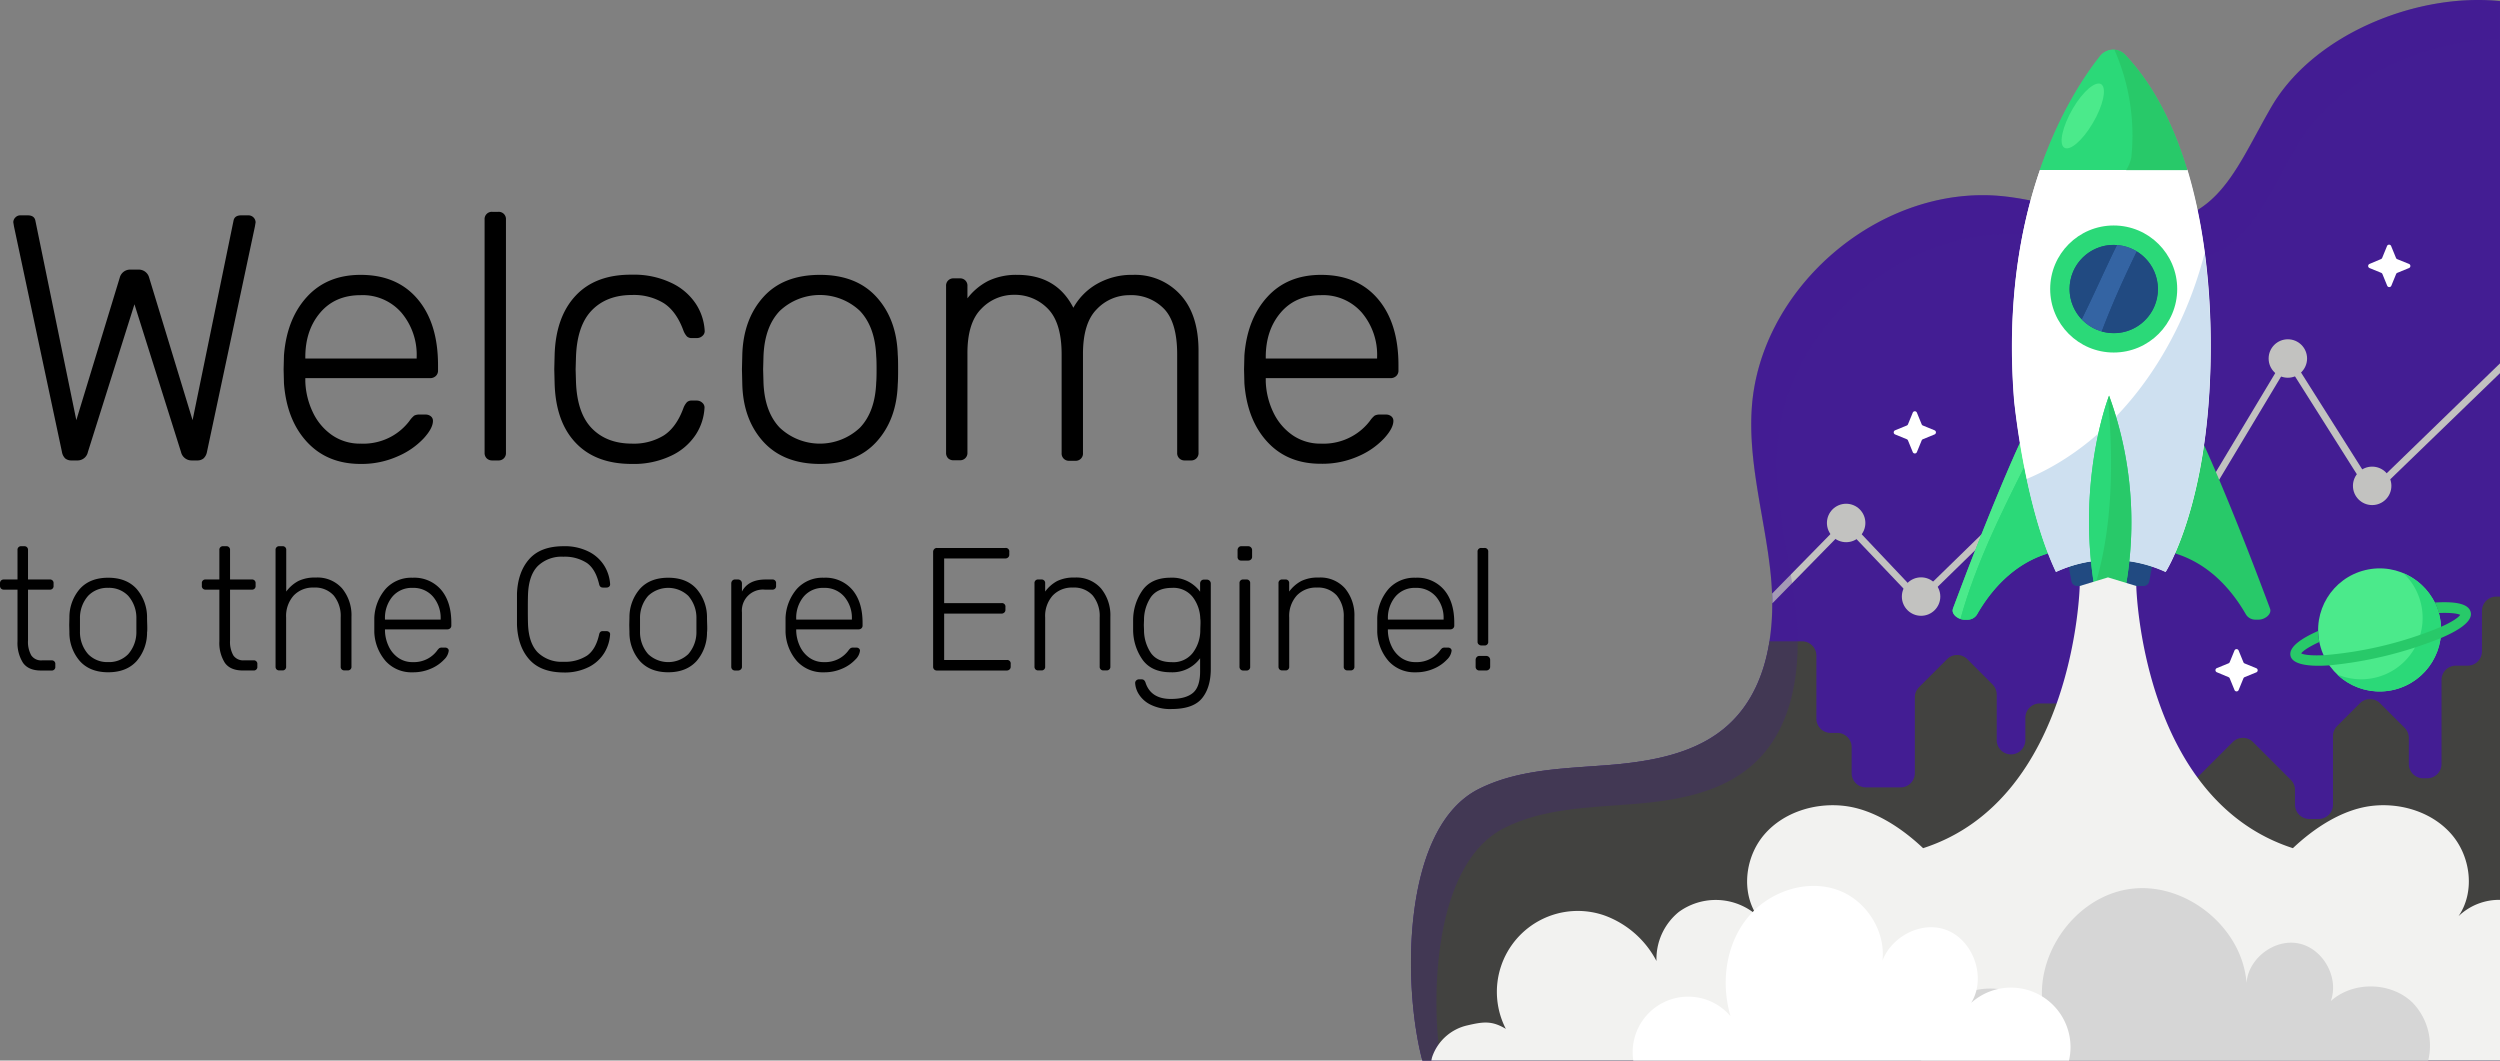 <svg xmlns="http://www.w3.org/2000/svg" viewBox="0 0 714 302.89"><rect x="0" y="0" width="714" height="302.89" fill="#808080" stroke="none"/><defs><style>.cls-1{isolation:isolate;}.cls-2,.cls-5{fill:#431d93;}.cls-3{fill:#c2c2c0;}.cls-4{fill:#424240;}.cls-5{opacity:0.24;mix-blend-mode:multiply;}.cls-6{fill:#2bd978;}.cls-7{fill:#4bea8b;}.cls-8{fill:#28c969;}.cls-9{fill:#214a81;}.cls-10{fill:#fff;}.cls-11{fill:#cee0f0;}.cls-12{fill:#3464a3;}.cls-13{fill:#f2f2f0;}.cls-14{fill:#d6d6d6;}</style></defs><title>signup</title><g class="cls-1"><g id="Layer_2" data-name="Layer 2"><g id="OBJECTS"><path class="cls-2" d="M715,.32V302.89H407.23c-5.61-21-6.06-66.39,16.11-77.55,11.14-5.6,24.07-5.83,36.5-6.8,2.48-.19,5-.43,7.49-.77,10-1.32,20-4.07,27.33-10.8,6.75-6.16,10.27-14.69,11.71-23.81a69.18,69.18,0,0,0,.79-10.88c0-.94,0-1.87-.06-2.8-.08-2-.23-4.07-.44-6.06-1.67-15.55-6.32-30.9-5.37-46.51,2.14-35,37-64.51,71.84-60.86,11,1.14,21.43,5,32.27,6.89,28,4.77,33.07-13,44.3-32.39C661.83,9.65,691.51-2.13,715,.32Z" transform="translate(-1)"/><path class="cls-3" d="M715,103.78v2.79L683.65,136.9l-5.35,5.17-4.18-6.62-19.69-31.16L626.17,151.4l-18.76-35.54-53,51.72-5.33,5.2-4.39-4.64L531.24,154l-3-3.16-3.06,3.11-18,18.37c0-.94,0-1.87-.06-2.8l16.67-17,4.5-4.59,4.42,4.67,13.13,13.87,3.28,3.47,4-3.86,54.87-53.52,18.35,34.77,28.11-46.84,21.23,33.6,3.06,4.84,3.92-3.79Z" transform="translate(-1)"/><circle class="cls-3" cx="527.26" cy="149.36" r="5.49"/><circle class="cls-3" cx="548.66" cy="170.38" r="5.49"/><circle class="cls-3" cx="653.41" cy="102.39" r="5.49"/><circle class="cls-3" cx="677.49" cy="138.76" r="5.49"/><path class="cls-4" d="M715,170.38V302.89H407.23c-5.61-21-6.06-66.39,16.11-77.55,11.14-5.6,24.07-5.83,36.5-6.8,2.48-.19,5-.43,7.49-.77,10-1.32,20-4.07,27.33-10.8,6.75-6.16,10.27-14.69,11.71-23.81h9.3a4.08,4.08,0,0,1,4.09,4.08v18a4.08,4.08,0,0,0,4.09,4.08h1.89a4.08,4.08,0,0,1,4.09,4.09v7.39a4.08,4.08,0,0,0,4.08,4.08h9.88a4.08,4.08,0,0,0,4.09-4.08V199.15a4.08,4.08,0,0,1,1.2-2.89l8-8a4.09,4.09,0,0,1,5.78,0l7.2,7.21a4.08,4.08,0,0,1,1.2,2.89v13a4.08,4.08,0,0,0,4.09,4.09h0a4.08,4.08,0,0,0,4.09-4.09V205a4.09,4.09,0,0,1,4.08-4.09h22.37A4.08,4.08,0,0,1,610,205v15.83a4.08,4.08,0,0,0,4.09,4.08H624a4.08,4.08,0,0,0,2.89-1.2l11.79-11.78a4.09,4.09,0,0,1,5.78,0l10.8,10.8a4.09,4.09,0,0,1,1.2,2.89v4.19a4.08,4.08,0,0,0,4.09,4.09h2.66a4.08,4.08,0,0,0,4.09-4.09V210.23a4.09,4.09,0,0,1,1.2-2.89l6.48-6.48a4.09,4.09,0,0,1,5.78,0l7,7a4.09,4.09,0,0,1,1.2,2.89v7.44a4.09,4.09,0,0,0,4.09,4.09h1.16a4.09,4.09,0,0,0,4.09-4.09V194.2a4.09,4.09,0,0,1,4.08-4.09h3.38a4.09,4.09,0,0,0,4.09-4.09V174.47a4.08,4.08,0,0,1,4.09-4.08Z" transform="translate(-1)"/><path class="cls-5" d="M430.62,236.47c11.13-5.6,24.07-5.84,36.5-6.8s25.61-3.16,34.81-11.57c11.55-10.54,13.66-28,12-43.56s-6.32-30.9-5.37-46.51c2.14-35,37-64.51,71.84-60.86,11,1.14,21.43,5,32.28,6.89,28,4.77,33.06-13,44.3-32.39,10.9-18.79,36-30.21,58-30.54V.32c-23.49-2.45-53.17,9.33-65.3,30.23-11.24,19.38-16.33,37.16-44.3,32.39-10.85-1.85-21.32-5.75-32.28-6.89-34.88-3.64-69.7,25.86-71.84,60.86-1,15.61,3.71,31,5.37,46.51s-.45,33-12,43.56c-9.2,8.41-22.39,10.6-34.81,11.57s-25.37,1.2-36.5,6.8c-22.17,11.16-21.72,56.57-16.11,77.55h5.13C409.29,280,411.83,245.92,430.62,236.47Z" transform="translate(-1)"/><path class="cls-6" d="M565.75,175.32c3.8-6.57,10.16-14.22,20.14-17.27l-8-31.53s-7.26,15.45-19.11,47.26c-.63,1.69,1.57,3.19,3.2,3.19H563A3.15,3.15,0,0,0,565.75,175.32Z" transform="translate(-1)"/><path class="cls-7" d="M577.88,126.52s-7.26,15.45-19.11,47.26c-.5,1.33.78,2.55,2.14,3,4.31-15.52,11.39-29.8,18.55-44Z" transform="translate(-1)"/><path class="cls-6" d="M560.91,176.78A3.45,3.45,0,0,0,562,177H563a3.15,3.15,0,0,0,2.7-1.65c3.8-6.57,10.16-14.22,20.14-17.27l-6.43-25.31C572.3,147,565.22,161.26,560.91,176.78Z" transform="translate(-1)"/><path class="cls-8" d="M642.34,175.32c-3.8-6.57-10.16-14.22-20.14-17.27l8-31.53s7.26,15.45,19.11,47.26c.63,1.69-1.57,3.19-3.2,3.19H645A3.15,3.15,0,0,1,642.34,175.32Z" transform="translate(-1)"/><path class="cls-9" d="M613.17,167.36h-19a1.66,1.66,0,0,1-1.57-1.4l-1-5.14a1.75,1.75,0,0,1,1.57-2.19h21.1a1.75,1.75,0,0,1,1.57,2.19l-1,5.14A1.66,1.66,0,0,1,613.17,167.36Z" transform="translate(-1)"/><path class="cls-10" d="M576.28,114.4s2.92,29.94,11.94,48.91a37.37,37.37,0,0,1,31.31,0S629.87,147.3,632,112c1.22-20.33-.24-43.53-6.26-63.53H583.65C578,64.79,574.06,86.66,576.28,114.4Z" transform="translate(-1)"/><path class="cls-10" d="M630.65,72.28a151.1,151.1,0,0,0-5-23.72H583.59c-5.6,16.29-9.59,38.16-7.37,65.9a224.71,224.71,0,0,0,3.59,22.34C604.9,126.3,623.26,101,630.65,72.28Z" transform="translate(-1)"/><path class="cls-11" d="M579.81,136.8c1.87,8.78,4.57,18.63,8.35,26.57a37.37,37.37,0,0,1,31.31,0s10.35-16,12.47-51.28a211.65,211.65,0,0,0-1.29-39.81C623.26,101,604.9,126.3,579.81,136.8Z" transform="translate(-1)"/><path class="cls-6" d="M600.71,16.12c-4.23,5.35-11.49,16.08-17.12,32.44h42.08c-3.86-12.8-9.58-24.28-17.67-32.84A4.72,4.72,0,0,0,600.71,16.12Z" transform="translate(-1)"/><path class="cls-6" d="M604.88,14.23a4.83,4.83,0,0,0-4.17,1.89c-4.23,5.35-11.49,16.08-17.12,32.44h24.64A11.21,11.21,0,0,0,609.7,45,60.59,60.59,0,0,0,604.88,14.23Z" transform="translate(-1)"/><path class="cls-7" d="M598.66,35.23c3-5,4.07-10,2.5-11.14S595.92,26,593,31s-4.07,10-2.5,11.14S595.7,40.23,598.66,35.23Z" transform="translate(-1)"/><path class="cls-8" d="M608,15.72a4.73,4.73,0,0,0-3.12-1.5A60.59,60.59,0,0,1,609.7,45a11.21,11.21,0,0,1-1.47,3.59h17.44C621.82,35.77,616.1,24.28,608,15.72Z" transform="translate(-1)"/><path class="cls-6" d="M606.67,174.32A105.45,105.45,0,0,0,603.35,113s-10.64,27-2.92,61.21a3.33,3.33,0,0,0,3.13,2.74h0A3.3,3.3,0,0,0,606.67,174.32Z" transform="translate(-1)"/><path class="cls-6" d="M603.05,113.82c-1.54,4.36-8.49,26.25-3.87,54C604.45,150.56,604.59,132.19,603.05,113.82Z" transform="translate(-1)"/><path class="cls-8" d="M603.35,113s-.11.28-.29.81c1.54,18.37,1.4,36.74-3.87,54q.52,3.15,1.25,6.39a3.15,3.15,0,0,0,6.24.09A105.45,105.45,0,0,0,603.35,113Z" transform="translate(-1)"/><circle class="cls-6" cx="603.67" cy="82.54" r="18.14"/><circle class="cls-9" cx="603.67" cy="82.54" r="12.59"/><path class="cls-12" d="M605.59,70c-3.48,7.06-6.57,14.2-10.06,21.19a12.61,12.61,0,0,0,5.76,3.47c2.92-7.86,6.36-15.39,10-22.85A12.54,12.54,0,0,0,605.59,70Z" transform="translate(-1)"/><path class="cls-9" d="M611.25,71.81c-3.6,7.45-7,15-10,22.85a12.58,12.58,0,0,0,10-22.85Z" transform="translate(-1)"/><path class="cls-9" d="M604.67,69.95a12.58,12.58,0,0,0-9.14,21.24c3.49-7,6.58-14.13,10.06-21.19C605.29,70,605,69.95,604.67,69.95Z" transform="translate(-1)"/><path class="cls-10" d="M683.94,70.35l1.36,3.32a.64.64,0,0,0,.35.35L689,75.37a.64.64,0,0,1,0,1.19l-3.32,1.36a.64.64,0,0,0-.35.35l-1.36,3.32a.64.64,0,0,1-1.19,0l-1.36-3.32a.64.64,0,0,0-.35-.35l-3.32-1.36a.64.64,0,0,1,0-1.19L681,74a.64.64,0,0,0,.35-.35l1.36-3.32A.64.64,0,0,1,683.94,70.35Z" transform="translate(-1)"/><path class="cls-10" d="M548.47,117.86l1.36,3.32a.64.64,0,0,0,.35.35l3.32,1.36a.64.64,0,0,1,0,1.19l-3.32,1.36a.64.64,0,0,0-.35.35l-1.36,3.32a.64.64,0,0,1-1.19,0l-1.36-3.32a.64.64,0,0,0-.35-.35l-3.32-1.36a.64.64,0,0,1,0-1.19l3.32-1.36a.64.64,0,0,0,.35-.35l1.36-3.32A.64.64,0,0,1,548.47,117.86Z" transform="translate(-1)"/><path class="cls-10" d="M640.36,185.81l1.36,3.32a.64.64,0,0,0,.35.35l3.32,1.36a.64.64,0,0,1,0,1.19l-3.32,1.36a.64.64,0,0,0-.35.35l-1.36,3.32a.64.64,0,0,1-1.19,0l-1.36-3.32a.64.64,0,0,0-.35-.35L634.14,192a.64.64,0,0,1,0-1.19l3.32-1.36a.64.64,0,0,0,.35-.35l1.36-3.32A.64.64,0,0,1,640.36,185.81Z" transform="translate(-1)"/><path class="cls-13" d="M715,257v45.88H409.8a7.43,7.43,0,0,1,.27-1.13,13.82,13.82,0,0,1,10-8.9c4.55-1.06,7-1.4,11,1a23.11,23.11,0,0,1,28.18-32.39,27.29,27.29,0,0,1,14.84,13,17.32,17.32,0,0,1,6.37-14,17.92,17.92,0,0,1,21.1,0,14.18,14.18,0,0,1,1.37,1.2,17.68,17.68,0,0,1-1-1.62c-3.55-6.83-2.09-15.87,3-21.75,5.5-6.36,14.49-9.11,22.84-8.12s16.37,6.29,22.47,12.07c43.33-14,44.73-74.88,44.73-74.88l8.07-2.46,8.08,2.46s1.39,60.88,44.73,74.88c6.1-5.78,14.12-11.07,22.47-12.07s17.34,1.76,22.84,8.12,6.76,16.41,2,23.37A16.76,16.76,0,0,1,715,257Z" transform="translate(-1)"/><path class="cls-14" d="M694.49,302.89H549.66c.85-7.61,4.21-15.06,10.92-18.51a20.37,20.37,0,0,1,24.19,4.87c-3.47-15.67,8.48-33,24.35-35.33s32.3,10.82,33.49,26.82c.51-7.08,8.08-12.76,15-11.27s11.5,9.78,9.06,16.44c6.36-5.74,17.19-5.54,23.34.43A17.69,17.69,0,0,1,694.49,302.89Z" transform="translate(-1)"/><path class="cls-10" d="M591.91,302.89H467.47a15.86,15.86,0,0,1,27.77-12.65c-2.76-9.36-1.43-20.12,4.59-27.79a22.39,22.39,0,0,1,1.77-2L502,260c6.25-6,15.79-8.75,23.94-5.78s13.64,11.78,12.69,20.13c2.57-6.74,10.78-11.23,17.77-8.92,8.11,2.68,12.09,13.71,7.56,21a17,17,0,0,1,27.94,16.47Z" transform="translate(-1)"/><circle class="cls-7" cx="680.63" cy="179.88" r="17.57" transform="translate(-24.21 165.11) rotate(-13.6)"/><path class="cls-6" d="M697.71,175.74a17.53,17.53,0,0,0-10.26-12,17.55,17.55,0,0,1-19,28.85,17.56,17.56,0,0,0,29.23-16.81Z" transform="translate(-1)"/><path class="cls-8" d="M696.38,172.08a17,17,0,0,1,1.14,3c3.31-.14,5.37.13,6.12.53-.49.73-2.28,2-5.45,3.4a109.54,109.54,0,0,1-33.57,8.12c-3.48.16-5.63-.11-6.4-.53.48-.69,2.19-1.88,5.2-3.26a17,17,0,0,1-.34-3.15c-4.75,2.1-8.52,4.6-7.9,7.15s5.58,3.09,11.09,2.68A113.93,113.93,0,0,0,698,182.28c5.09-2.15,9.28-4.78,8.63-7.45S701.56,171.78,696.38,172.08Z" transform="translate(-1)"/><path d="M19.65,130.95a3.33,3.33,0,0,1-.95-1.85L5,64.7l-.2-1.2a1.92,1.92,0,0,1,.6-1.4,1.92,1.92,0,0,1,1.4-.6H8.9q1.9,0,2.2,1.5l11.7,57L35.2,79.3A3.06,3.06,0,0,1,38.3,77h2.2a3.06,3.06,0,0,1,3.1,2.3L56,120,67.7,63q.3-1.5,2.2-1.5H72a2.05,2.05,0,0,1,2,2l-.2,1.2L60.1,129.1a3.34,3.34,0,0,1-1,1.85,2.78,2.78,0,0,1-1.85.55H55.8a3.08,3.08,0,0,1-3.1-2.4L39.4,86.9,26.1,129.1a3,3,0,0,1-3.1,2.4H21.5A2.78,2.78,0,0,1,19.65,130.95Z" transform="translate(-1)"/><path d="M88.7,126.25Q82.9,120,82.1,109.5l-.1-4,.1-4q.8-10.4,6.55-16.7T104,78.5q10.4,0,16.25,6.9t5.85,18.9v1.5a2.07,2.07,0,0,1-.65,1.6,2.34,2.34,0,0,1-1.65.6H88.2v1a22.11,22.11,0,0,0,2.15,8.75,16.5,16.5,0,0,0,5.45,6.5,13.93,13.93,0,0,0,8.2,2.45,16.7,16.7,0,0,0,9-2.15,16.35,16.35,0,0,0,4.95-4.35,7.17,7.17,0,0,1,1.35-1.5,3.19,3.19,0,0,1,1.65-.3h1.6a2.27,2.27,0,0,1,1.5.5,1.62,1.62,0,0,1,.6,1.3q0,2.1-2.65,5a22,22,0,0,1-7.35,5.1A25.22,25.22,0,0,1,104,132.5Q94.5,132.5,88.7,126.25ZM120,102.4V102a18.65,18.65,0,0,0-4.35-12.7,14.67,14.67,0,0,0-11.65-5q-7.3,0-11.55,5T88.2,102v.4Z" transform="translate(-1)"/><path d="M140,130.9a2.16,2.16,0,0,1-.6-1.6V62.7a2.06,2.06,0,0,1,2.2-2.2h1.7a2.06,2.06,0,0,1,2.2,2.2v66.6a2.07,2.07,0,0,1-2.2,2.2h-1.7A2.16,2.16,0,0,1,140,130.9Z" transform="translate(-1)"/><path d="M165.4,126.45q-5.7-6-6-17l-.1-4,.1-4q.3-10.9,6-17t16.1-6a24.73,24.73,0,0,1,11.25,2.35,17,17,0,0,1,7,6,15.53,15.53,0,0,1,2.5,7.55,1.76,1.76,0,0,1-.6,1.55,2.28,2.28,0,0,1-1.6.65h-1.4a2,2,0,0,1-1.45-.45,5.33,5.33,0,0,1-1-1.65q-2-5.5-5.6-7.85a16.35,16.35,0,0,0-9.1-2.35q-7.2,0-11.45,4.35T165.5,102l-.1,3.5.1,3.5q.3,9,4.55,13.35t11.45,4.35a16.33,16.33,0,0,0,9.1-2.35q3.6-2.35,5.6-7.85a5.34,5.34,0,0,1,1-1.65,2,2,0,0,1,1.45-.45H200a2.29,2.29,0,0,1,1.6.65,1.76,1.76,0,0,1,.6,1.55,15.52,15.52,0,0,1-2.5,7.55,17,17,0,0,1-7,6,24.72,24.72,0,0,1-11.25,2.35Q171.1,132.5,165.4,126.45Z" transform="translate(-1)"/><path d="M219,126.15q-5.75-6.35-6-16.45l-.1-4.2.1-4.2q.3-10.1,6-16.45T235.2,78.5q10.4,0,16.15,6.35t6.05,16.45q.1,1,.1,4.2t-.1,4.2q-.3,10.1-6.05,16.45T235.2,132.5Q224.8,132.5,219,126.15Zm27.6-4q4.35-4.55,4.65-12.95.1-1,.1-3.7t-.1-3.7q-.3-8.4-4.65-13a16.68,16.68,0,0,0-22.9,0q-4.35,4.55-4.65,13l-.1,3.7.1,3.7q.3,8.4,4.65,12.95a16.68,16.68,0,0,0,22.9,0Z" transform="translate(-1)"/><path d="M271.8,130.9a2.16,2.16,0,0,1-.6-1.6V81.7a2.06,2.06,0,0,1,2.2-2.2h1.7a2.06,2.06,0,0,1,2.2,2.2v3.5a17.56,17.56,0,0,1,6-5,18.5,18.5,0,0,1,8.25-1.7q11.2,0,16,9.4A17.8,17.8,0,0,1,314.45,81,20,20,0,0,1,324.6,78.5a17.51,17.51,0,0,1,13.5,5.65q5.2,5.65,5.2,16.05v29.1a2.07,2.07,0,0,1-2.2,2.2h-1.7a2.07,2.07,0,0,1-2.2-2.2V101.2q0-9.1-3.75-13a13,13,0,0,0-9.85-3.9,12.78,12.78,0,0,0-9.35,4q-4,4-3.95,13v28.1a2.07,2.07,0,0,1-2.2,2.2h-1.7a2.07,2.07,0,0,1-2.2-2.2V101.2q0-9-3.9-13a13.09,13.09,0,0,0-9.7-4,12.78,12.78,0,0,0-9.35,4q-4,4-3.95,12.85v28.2a2.07,2.07,0,0,1-2.2,2.2h-1.7A2.16,2.16,0,0,1,271.8,130.9Z" transform="translate(-1)"/><path d="M363,126.25q-5.8-6.25-6.6-16.75l-.1-4,.1-4q.8-10.4,6.55-16.7t15.35-6.3q10.4,0,16.25,6.9t5.85,18.9v1.5a2.07,2.07,0,0,1-.65,1.6,2.34,2.34,0,0,1-1.65.6H362.5v1a22.11,22.11,0,0,0,2.15,8.75,16.49,16.49,0,0,0,5.45,6.5,13.93,13.93,0,0,0,8.2,2.45,16.69,16.69,0,0,0,8.95-2.15,16.35,16.35,0,0,0,5-4.35,7.16,7.16,0,0,1,1.35-1.5,3.19,3.19,0,0,1,1.65-.3h1.6a2.27,2.27,0,0,1,1.5.5,1.62,1.62,0,0,1,.6,1.3q0,2.1-2.65,5a22,22,0,0,1-7.35,5.1,25.22,25.22,0,0,1-10.6,2.15Q368.79,132.5,363,126.25Zm31.3-23.85V102a18.65,18.65,0,0,0-4.35-12.7,14.67,14.67,0,0,0-11.65-5q-7.3,0-11.55,5T362.5,102v.4Z" transform="translate(-1)"/><path d="M7.55,189.27A10.58,10.58,0,0,1,6,183.15V168.4H2.1a1.08,1.08,0,0,1-.8-.3,1.08,1.08,0,0,1-.3-.8v-.7a1.08,1.08,0,0,1,.3-.8,1.08,1.08,0,0,1,.8-.3H6v-8.4A1,1,0,0,1,7.1,156H8A1,1,0,0,1,9,157.1v8.4h6.2a1,1,0,0,1,1.1,1.1v.7a1,1,0,0,1-1.1,1.1H9v14.55a7.82,7.82,0,0,0,.93,4.22A3.38,3.38,0,0,0,13,188.6h2.7a1,1,0,0,1,1.1,1.1v.7a1,1,0,0,1-1.1,1.1h-3Q9.1,191.5,7.55,189.27Z" transform="translate(-1)"/><path d="M23.82,188.82a12.36,12.36,0,0,1-3-8.23l-.05-2.1.05-2.1a12.36,12.36,0,0,1,3-8.22Q26.7,165,31.9,165T40,168.17a12.36,12.36,0,0,1,3,8.22q0,.5.05,2.1T43,180.6a12.36,12.36,0,0,1-3,8.23Q37.1,192,31.9,192T23.82,188.82Zm13.8-2a9.52,9.52,0,0,0,2.33-6.48q0-.5,0-1.85t0-1.85a9.52,9.52,0,0,0-2.33-6.47,7.56,7.56,0,0,0-5.72-2.28,7.56,7.56,0,0,0-5.73,2.28,9.52,9.52,0,0,0-2.33,6.47l0,1.85,0,1.85a9.52,9.52,0,0,0,2.33,6.48,7.56,7.56,0,0,0,5.73,2.27A7.56,7.56,0,0,0,37.62,186.82Z" transform="translate(-1)"/><path d="M65.2,189.27a10.58,10.58,0,0,1-1.55-6.13V168.4h-3.9a1,1,0,0,1-1.1-1.1v-.7a1,1,0,0,1,1.1-1.1h3.9v-8.4a1,1,0,0,1,1.1-1.1h.85a1,1,0,0,1,1.1,1.1v8.4h6.2a1,1,0,0,1,1.1,1.1v.7a1,1,0,0,1-1.1,1.1H66.7v14.55a7.82,7.82,0,0,0,.93,4.22,3.38,3.38,0,0,0,3.07,1.42h2.7a1,1,0,0,1,1.1,1.1v.7a1,1,0,0,1-1.1,1.1h-3Q66.75,191.5,65.2,189.27Z" transform="translate(-1)"/><path d="M80,191.2a1.08,1.08,0,0,1-.3-.8V157.1a1,1,0,0,1,1.1-1.1h.85a1,1,0,0,1,1.1,1.1v11.85a10.35,10.35,0,0,1,3.43-3,10.77,10.77,0,0,1,5-1,9.35,9.35,0,0,1,7.55,3.13,12.05,12.05,0,0,1,2.65,8.08v14.2a1,1,0,0,1-1.1,1.1H99.4a1,1,0,0,1-1.1-1.1v-14a9.24,9.24,0,0,0-2-6.3,7.15,7.15,0,0,0-5.68-2.25,7.54,7.54,0,0,0-5.75,2.28,8.77,8.77,0,0,0-2.15,6.28v14a1,1,0,0,1-1.1,1.1H80.8A1.08,1.08,0,0,1,80,191.2Z" transform="translate(-1)"/><path d="M111.2,188.87a13.39,13.39,0,0,1-3.3-8.37l0-2,0-2a13.52,13.52,0,0,1,3.27-8.35,9.89,9.89,0,0,1,7.68-3.15,10.08,10.08,0,0,1,8.13,3.45q2.92,3.45,2.92,9.45v.75a1,1,0,0,1-.33.8,1.17,1.17,0,0,1-.82.3h-17.8v.5a11.06,11.06,0,0,0,1.08,4.38,8.25,8.25,0,0,0,2.73,3.25,7,7,0,0,0,4.1,1.22,8.35,8.35,0,0,0,4.47-1.07,8.17,8.17,0,0,0,2.48-2.18,3.63,3.63,0,0,1,.68-.75,1.6,1.6,0,0,1,.82-.15h.8a1.13,1.13,0,0,1,.75.25.81.81,0,0,1,.3.65,4.17,4.17,0,0,1-1.33,2.53,11,11,0,0,1-3.67,2.55,12.6,12.6,0,0,1-5.3,1.08A9.94,9.94,0,0,1,111.2,188.87Zm15.65-11.92v-.2a9.33,9.33,0,0,0-2.18-6.35,7.33,7.33,0,0,0-5.82-2.5,7.19,7.19,0,0,0-5.78,2.5,9.47,9.47,0,0,0-2.12,6.35v.2Z" transform="translate(-1)"/><path d="M152.15,188.32q-3.25-3.68-3.5-9.87,0-1.35,0-4.4t0-4.5q.25-6.2,3.5-9.87T161.9,156a15.2,15.2,0,0,1,7.4,1.63,11,11,0,0,1,4.38,4.1,11.41,11.41,0,0,1,1.57,5.08v.1a.81.81,0,0,1-.3.65,1.13,1.13,0,0,1-.75.25h-1q-.9,0-1.1-1-1-4.25-3.45-6A11.57,11.57,0,0,0,161.9,159a9.76,9.76,0,0,0-7.3,2.65q-2.6,2.65-2.8,8.15-.05,1.35-.05,4.15t.05,4.25q.2,5.5,2.8,8.15a9.76,9.76,0,0,0,7.3,2.65,11.57,11.57,0,0,0,6.75-1.75q2.5-1.75,3.45-6,.2-1.05,1.1-1h1a1.17,1.17,0,0,1,.77.27.78.78,0,0,1,.27.73,11.41,11.41,0,0,1-1.57,5.08,11,11,0,0,1-4.37,4.1,15.19,15.19,0,0,1-7.4,1.63Q155.4,192,152.15,188.32Z" transform="translate(-1)"/><path d="M183.77,188.82a12.36,12.36,0,0,1-3-8.23l-.05-2.1.05-2.1a12.36,12.36,0,0,1,3-8.22q2.87-3.17,8.08-3.17t8.07,3.17a12.36,12.36,0,0,1,3,8.22q0,.5.05,2.1t-.05,2.1a12.36,12.36,0,0,1-3,8.23Q197,192,191.85,192T183.77,188.82Zm13.8-2a9.52,9.52,0,0,0,2.33-6.48q0-.5,0-1.85t0-1.85a9.52,9.52,0,0,0-2.33-6.47,8.34,8.34,0,0,0-11.45,0,9.52,9.52,0,0,0-2.33,6.47l0,1.85,0,1.85a9.52,9.52,0,0,0,2.33,6.48,8.34,8.34,0,0,0,11.45,0Z" transform="translate(-1)"/><path d="M210.15,191.2a1.08,1.08,0,0,1-.3-.8V166.65a1.17,1.17,0,0,1,.3-.82,1,1,0,0,1,.8-.33h.8a1.11,1.11,0,0,1,1.15,1.15v2.3q1.8-3.45,6.8-3.45h1.85a1,1,0,0,1,1.1,1.1v.7a1,1,0,0,1-1.1,1.1H219.4a6,6,0,0,0-6.5,6.5v15.5a1,1,0,0,1-.33.8,1.17,1.17,0,0,1-.82.3h-.8A1.08,1.08,0,0,1,210.15,191.2Z" transform="translate(-1)"/><path d="M228.65,188.87a13.39,13.39,0,0,1-3.3-8.37l0-2,0-2a13.52,13.52,0,0,1,3.27-8.35A9.89,9.89,0,0,1,236.3,165a10.08,10.08,0,0,1,8.13,3.45q2.92,3.45,2.92,9.45v.75a1,1,0,0,1-.33.8,1.17,1.17,0,0,1-.82.3H228.4v.5a11.06,11.06,0,0,0,1.08,4.38,8.25,8.25,0,0,0,2.73,3.25,7,7,0,0,0,4.1,1.22,8.35,8.35,0,0,0,4.47-1.07,8.17,8.17,0,0,0,2.48-2.18,3.63,3.63,0,0,1,.68-.75,1.6,1.6,0,0,1,.82-.15h.8a1.13,1.13,0,0,1,.75.25.81.81,0,0,1,.3.65,4.17,4.17,0,0,1-1.33,2.53,11,11,0,0,1-3.67,2.55,12.6,12.6,0,0,1-5.3,1.08A9.94,9.94,0,0,1,228.65,188.87Zm15.65-11.92v-.2a9.33,9.33,0,0,0-2.18-6.35,7.33,7.33,0,0,0-5.82-2.5,7.19,7.19,0,0,0-5.78,2.5,9.47,9.47,0,0,0-2.12,6.35v.2Z" transform="translate(-1)"/><path d="M267.8,191.2a1.08,1.08,0,0,1-.3-.8V157.65a1.17,1.17,0,0,1,.3-.82,1,1,0,0,1,.8-.33h19.5a1,1,0,0,1,1.15,1.15v.75a1,1,0,0,1-.33.8,1.17,1.17,0,0,1-.83.3H270.65v12.75H287a1,1,0,0,1,1.15,1.15v.75a1,1,0,0,1-.33.8,1.17,1.17,0,0,1-.82.3H270.65V188.5H288.5a1,1,0,0,1,1.15,1.15v.75a1,1,0,0,1-.33.8,1.17,1.17,0,0,1-.82.3H268.6A1.08,1.08,0,0,1,267.8,191.2Z" transform="translate(-1)"/><path d="M296.75,191.2a1.08,1.08,0,0,1-.3-.8V166.6a1,1,0,0,1,1.1-1.1h.85a1,1,0,0,1,1.1,1.1v2.35a10.35,10.35,0,0,1,3.42-3,10.77,10.77,0,0,1,5-1,9.35,9.35,0,0,1,7.55,3.13,12.05,12.05,0,0,1,2.65,8.08v14.2a1,1,0,0,1-1.1,1.1h-.85a1,1,0,0,1-1.1-1.1v-14a9.24,9.24,0,0,0-2-6.3,7.15,7.15,0,0,0-5.67-2.25,7.54,7.54,0,0,0-5.75,2.28,8.77,8.77,0,0,0-2.15,6.28v14a1,1,0,0,1-1.1,1.1h-.85A1.08,1.08,0,0,1,296.75,191.2Z" transform="translate(-1)"/><path d="M329.4,201.15a8.18,8.18,0,0,1-3.27-3.08,6.6,6.6,0,0,1-.93-3,1,1,0,0,1,.33-.75,1.1,1.1,0,0,1,.77-.3h.7a1.11,1.11,0,0,1,.73.22,1.8,1.8,0,0,1,.47.83q1.55,4.55,7.2,4.55,4.3,0,6.35-1.77t2-6.33V188a9.78,9.78,0,0,1-8.4,4q-5.4,0-8-3.53a14.92,14.92,0,0,1-2.73-8.58l0-1.4,0-1.4a14.92,14.92,0,0,1,2.73-8.58q2.57-3.52,8-3.52a9.86,9.86,0,0,1,8.4,4v-2.3a1.17,1.17,0,0,1,.3-.82,1,1,0,0,1,.8-.33h.8a1.11,1.11,0,0,1,1.15,1.15V191q0,5.35-2.5,8.42t-8.7,3.08A12.51,12.51,0,0,1,329.4,201.15Zm12.25-14.68a10.67,10.67,0,0,0,2.15-6.17q0-.5.05-1.8t-.05-1.8a10.67,10.67,0,0,0-2.15-6.18,7,7,0,0,0-6-2.62q-4,0-5.92,2.58a11.75,11.75,0,0,0-2,6.63l-.05,1.4.05,1.4a11.75,11.75,0,0,0,2,6.63q1.88,2.58,5.92,2.57A7,7,0,0,0,341.65,186.47Z" transform="translate(-1)"/><path d="M354.75,159.85a1.08,1.08,0,0,1-.3-.8v-1.9a1.17,1.17,0,0,1,.3-.82,1,1,0,0,1,.8-.33h1.9a1.11,1.11,0,0,1,1.15,1.15V159a1,1,0,0,1-.33.8,1.17,1.17,0,0,1-.83.3h-1.9A1.08,1.08,0,0,1,354.75,159.85Zm.55,31.35a1.08,1.08,0,0,1-.3-.8V166.6a1,1,0,0,1,1.1-1.1h.85a1,1,0,0,1,1.1,1.1v23.8a1,1,0,0,1-1.1,1.1h-.85A1.08,1.08,0,0,1,355.29,191.2Z" transform="translate(-1)"/><path d="M366.44,191.2a1.08,1.08,0,0,1-.3-.8V166.6a1,1,0,0,1,1.1-1.1h.85a1,1,0,0,1,1.1,1.1v2.35a10.35,10.35,0,0,1,3.43-3,10.77,10.77,0,0,1,5-1,9.35,9.35,0,0,1,7.55,3.13,12.05,12.05,0,0,1,2.65,8.08v14.2a1,1,0,0,1-1.1,1.1h-.85a1,1,0,0,1-1.1-1.1v-14a9.24,9.24,0,0,0-2-6.3,7.15,7.15,0,0,0-5.67-2.25,7.54,7.54,0,0,0-5.75,2.28,8.77,8.77,0,0,0-2.15,6.28v14a1,1,0,0,1-1.1,1.1h-.85A1.08,1.08,0,0,1,366.44,191.2Z" transform="translate(-1)"/><path d="M397.64,188.87a13.39,13.39,0,0,1-3.3-8.37l0-2,0-2a13.51,13.51,0,0,1,3.28-8.35,9.89,9.89,0,0,1,7.67-3.15,10.08,10.08,0,0,1,8.13,3.45q2.93,3.45,2.92,9.45v.75a1,1,0,0,1-.33.8,1.17,1.17,0,0,1-.83.3h-17.8v.5a11,11,0,0,0,1.08,4.38,8.26,8.26,0,0,0,2.72,3.25,7,7,0,0,0,4.1,1.22,8.35,8.35,0,0,0,4.47-1.07,8.17,8.17,0,0,0,2.48-2.18,3.62,3.62,0,0,1,.67-.75,1.6,1.6,0,0,1,.83-.15h.8a1.13,1.13,0,0,1,.75.25.81.81,0,0,1,.3.65,4.17,4.17,0,0,1-1.33,2.53,11,11,0,0,1-3.67,2.55,12.6,12.6,0,0,1-5.3,1.08A9.94,9.94,0,0,1,397.64,188.87Zm15.65-11.92v-.2a9.33,9.33,0,0,0-2.17-6.35,7.34,7.34,0,0,0-5.83-2.5,7.19,7.19,0,0,0-5.78,2.5,9.47,9.47,0,0,0-2.12,6.35v.2Z" transform="translate(-1)"/><path d="M422.74,191.2a1.08,1.08,0,0,1-.3-.8v-1.9a1.18,1.18,0,0,1,.3-.83,1,1,0,0,1,.8-.33h1.9a1.11,1.11,0,0,1,1.15,1.15v1.9a1,1,0,0,1-.33.8,1.17,1.17,0,0,1-.83.3h-1.9A1.08,1.08,0,0,1,422.74,191.2Zm.55-7.15a1.08,1.08,0,0,1-.3-.8V157.6a1,1,0,0,1,1.1-1.1h.85a1,1,0,0,1,1.1,1.1v25.65a1,1,0,0,1-1.1,1.1h-.85A1.08,1.08,0,0,1,423.29,184Z" transform="translate(-1)"/></g></g></g></svg>